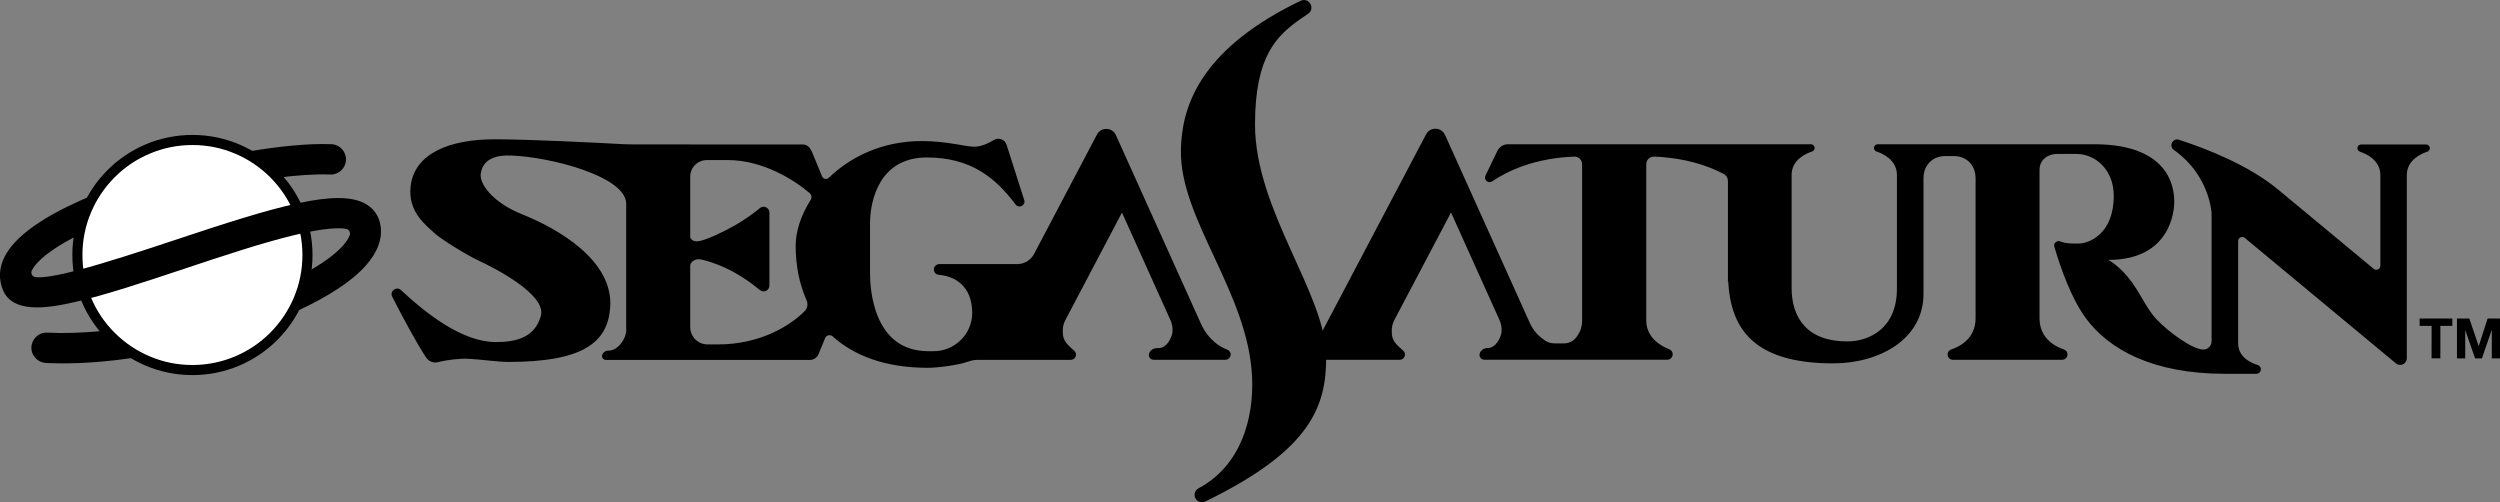 <?xml version="1.0" encoding="utf-8"?>
<!-- Generator: Adobe Illustrator 26.0.3, SVG Export Plug-In . SVG Version: 6.00 Build 0)  -->
<svg version="1.1" id="Layer_1" xmlns="http://www.w3.org/2000/svg" xmlns:xlink="http://www.w3.org/1999/xlink" x="0px" y="0px"
	 viewBox="0 0 3839 771.3" style="enable-background:new 0 0 3839 771.3;" xml:space="preserve">
<rect x="0" y="0" width="3839" height="771.3" fill="#808080" stroke="none"/>
<style type="text/css">
	.st0{display:none;}
	.st1{display:inline;}
	.st2{fill:url(#SVGID_1_);}
	.st3{fill:url(#SVGID_00000051368396608037963890000008300213777458815167_);}
	.st4{clip-path:url(#SVGID_00000088816038005257318360000011419349265471571611_);}
	.st5{clip-path:url(#SVGID_00000101091191238057222280000006923488478956274835_);fill:none;}
	.st6{fill:none;}
	.st7{fill:url(#SVGID_00000034790176480405238140000017500425712955893148_);}
	.st8{clip-path:url(#SVGID_00000096762644472326341700000011402365324321682074_);}
	.st9{clip-path:url(#SVGID_00000066484486759837537500000007195325740572430771_);}
	.st10{clip-path:url(#SVGID_00000080208708006666406680000010566386218355432887_);}
	.st11{fill:url(#SVGID_00000054236353674618969290000001666709143142644892_);}
	.st12{fill:url(#SVGID_00000084498057966686982910000011809306878209730990_);}
	.st13{clip-path:url(#SVGID_00000024698611919583220360000006328610876997692839_);}
	.st14{clip-path:url(#SVGID_00000024003710263244514020000009340739672631405204_);fill:none;}
	.st15{fill:url(#SVGID_00000136376908681742734880000010786286244143360677_);}
	.st16{clip-path:url(#SVGID_00000042730996222997252320000010159209045868791476_);}
	.st17{clip-path:url(#SVGID_00000093163703406120419520000015454776403348994691_);}
	.st18{clip-path:url(#SVGID_00000183969127309210543270000001020118999779165071_);}
	.st19{fill:#FFFFFF;}
	.st20{fill:url(#SVGID_00000070077246484651326300000005724531325946238108_);}
	.st21{fill:url(#SVGID_00000121960566967003150170000011175136409869724335_);}
	.st22{clip-path:url(#SVGID_00000091701823758953885010000014369343957347319709_);fill:#FFFFFF;}
	.st23{clip-path:url(#SVGID_00000034065194128303078070000003446348718392433840_);fill:none;}
	.st24{fill:url(#SVGID_00000128452320745662778170000010389507119062886033_);}
	.st25{clip-path:url(#SVGID_00000158730026192735513870000018032934967392611000_);fill:#FFFFFF;}
	.st26{clip-path:url(#SVGID_00000151529556505016824380000017831503495486980250_);fill:#FFFFFF;}
	.st27{clip-path:url(#SVGID_00000074424144346587481110000000070740438487358896_);}
	.st28{clip-path:url(#SVGID_00000074424144346587481110000000070740438487358896_);fill:#FFFFFF;}
	.st29{fill:url(#SVGID_00000011014973763027715420000008163939355617427367_);}
	.st30{fill:url(#SVGID_00000005953084678514841620000009116749725092367493_);}
	.st31{clip-path:url(#SVGID_00000011016444713223353030000013219272840898944656_);fill:#FFFFFF;}
	.st32{clip-path:url(#SVGID_00000170981169788258093480000013644095518954154404_);fill:none;}
	.st33{fill:url(#SVGID_00000061466137014870934760000008360466315887244423_);}
	.st34{clip-path:url(#SVGID_00000105387891354501073050000001241103081653453185_);fill:#FFFFFF;}
	.st35{clip-path:url(#SVGID_00000116231486303970249590000006738572517902150327_);fill:#FFFFFF;}
	.st36{clip-path:url(#SVGID_00000182486754294032023370000009177655783448655528_);}
	.st37{clip-path:url(#SVGID_00000182486754294032023370000009177655783448655528_);fill:#FFFFFF;}
	.st38{clip-path:url(#SVGID_00000093160890869603017660000012854913770680582019_);}
	.st39{clip-path:url(#SVGID_00000124144323480318887820000001265786959911361436_);}
	.st40{clip-path:url(#SVGID_00000106114422900759649430000003546901135480289160_);}
	.st41{clip-path:url(#SVGID_00000093890373667852899650000003293354407031958956_);}
	.st42{clip-path:url(#SVGID_00000127748880536433405080000002069488708051589297_);}
	.st43{clip-path:url(#SVGID_00000105386126227658197910000018341669219137964974_);}
	.st44{clip-path:url(#SVGID_00000086689897966802803950000003032481604945683386_);fill:#FFFFFF;}
	.st45{clip-path:url(#SVGID_00000067921656506015428340000008667185888986569397_);fill:#FFFFFF;}
	.st46{clip-path:url(#SVGID_00000071538848949254083040000004803119606767160207_);}
	.st47{clip-path:url(#SVGID_00000071538848949254083040000004803119606767160207_);fill:#FFFFFF;}
	.st48{clip-path:url(#SVGID_00000176008365503897592460000016312787963938723251_);fill:#FFFFFF;}
	.st49{clip-path:url(#SVGID_00000153690344446532131990000017288280161105638809_);fill:#FFFFFF;}
	.st50{clip-path:url(#SVGID_00000180355182907905091930000014421752824719121306_);}
	.st51{clip-path:url(#SVGID_00000180355182907905091930000014421752824719121306_);fill:#FFFFFF;}
	.st52{fill:url(#SVGID_00000106845466757094135310000009468127021149797794_);}
	.st53{fill:url(#SVGID_00000050625887480108880970000012565882818745907101_);}
	.st54{clip-path:url(#SVGID_00000051366283031655610510000007424716588509239692_);}
	.st55{clip-path:url(#SVGID_00000174566473215967157520000006786194912548911754_);fill:none;}
	.st56{fill:url(#SVGID_00000147182988817185624030000003180752234004663179_);}
	.st57{fill:url(#SVGID_00000044873317810538056280000004500850599507119502_);}
	.st58{clip-path:url(#SVGID_00000088115326904317669590000012192944269251291786_);}
	.st59{clip-path:url(#SVGID_00000094581486503363236330000013094514418884957351_);fill:none;}
	.st60{fill:url(#SVGID_00000054956570868136977550000002358653230847047821_);}
	.st61{clip-path:url(#SVGID_00000119799191568714771470000005413781694043183270_);}
	.st62{clip-path:url(#SVGID_00000027593103530363974810000016668411678499464894_);}
	.st63{clip-path:url(#SVGID_00000138559874599894206980000005296459812031962517_);}
	.st64{fill:url(#SVGID_00000159471076789384061380000008261358818509932961_);}
	.st65{clip-path:url(#SVGID_00000162310304427920658630000011702185110693042840_);}
	.st66{clip-path:url(#SVGID_00000171680879052052960190000006779298018878381476_);}
	.st67{clip-path:url(#SVGID_00000098185151522868745710000004198035144850010767_);}
	.st68{clip-path:url(#SVGID_00000025442324274624378660000013200209410928118411_);}
	.st69{clip-path:url(#SVGID_00000149375371611221953140000014959831447679948423_);}
	.st70{clip-path:url(#SVGID_00000160879874165267668360000017673321875863108992_);}
	.st71{fill:url(#SVGID_00000167379621702152064520000012020010199201171362_);}
	.st72{clip-path:url(#SVGID_00000093872173326323295800000012052932628771945144_);}
	.st73{clip-path:url(#SVGID_00000066479065097869954640000006617801504093388416_);}
	.st74{clip-path:url(#SVGID_00000176031280909211772980000001742195608607161511_);}
	.st75{fill:url(#SVGID_00000006675600421676586570000011078269703737761667_);}
	.st76{fill:url(#SVGID_00000179618236098985275820000008278112086068130691_);}
	.st77{clip-path:url(#SVGID_00000150074209022868786790000002966452681814351750_);}
	.st78{clip-path:url(#SVGID_00000038414131688709495470000016601552282809481873_);fill:none;}
	.st79{clip-path:url(#SVGID_00000022538624856215502500000007035784158148550547_);}
	.st80{clip-path:url(#SVGID_00000178894456332454672500000007295848442645654914_);}
	.st81{clip-path:url(#SVGID_00000023280946744569505700000017744570237529674416_);}
	.st82{fill:url(#SVGID_00000179613756766393771140000002558209161655607962_);}
	.st83{clip-path:url(#SVGID_00000083063274776305198260000009670240162922701955_);}
	.st84{clip-path:url(#SVGID_00000169542019373650808030000003123613429021866371_);}
	.st85{clip-path:url(#SVGID_00000110444471432015002650000000454398486205969045_);}
	.st86{clip-path:url(#SVGID_00000107546579449059787880000003062281387861562513_);}
	.st87{clip-path:url(#SVGID_00000067923115062714689210000016966093676424307587_);}
	.st88{clip-path:url(#SVGID_00000127037399089554156240000007835142093177252737_);}
	.st89{clip-path:url(#SVGID_00000042719708213797149190000006462140701574797732_);}
	.st90{clip-path:url(#SVGID_00000135657351056959610860000009736412091114333366_);}
	.st91{clip-path:url(#SVGID_00000127034734210509187410000013212671184735564985_);}
	.st92{fill:url(#SVGID_00000012473897651208200470000000223366490862308528_);}
	.st93{clip-path:url(#SVGID_00000001635062607236811880000015026846689843532424_);}
	.st94{clip-path:url(#SVGID_00000008866841367391408890000006715614294293363373_);}
	.st95{clip-path:url(#SVGID_00000065776327417756899720000013553173799625858475_);}
	.st96{clip-path:url(#SVGID_00000034059099183566628900000001768420775860844703_);}
	.st97{clip-path:url(#SVGID_00000109725794397008042180000013497154586951891883_);fill:#FFFFFF;}
	.st98{clip-path:url(#SVGID_00000183213323143467893110000012362887269441648560_);}
	.st99{clip-path:url(#SVGID_00000034812073454594865140000014344673589545007037_);}
	.st100{clip-path:url(#SVGID_00000044893397742712844180000007444409554192938428_);fill:#FFFFFF;}
	.st101{clip-path:url(#SVGID_00000155130649878223831420000003989106070839127680_);}
	.st102{fill:url(#SVGID_00000037663259355773926710000014312658042028706735_);}
	.st103{fill:url(#SVGID_00000045618772123903298720000001126307357350447489_);}
	.st104{clip-path:url(#SVGID_00000100380944968555047620000005452793260957918381_);}
	.st105{clip-path:url(#SVGID_00000116932671335174314560000001857685268555838097_);fill:none;}
	.st106{clip-path:url(#SVGID_00000142882041428161138680000017881676019630183824_);}
	.st107{clip-path:url(#SVGID_00000134243464123792189490000013183484909742663327_);}
	.st108{clip-path:url(#SVGID_00000061462667831106300060000010193692544237976247_);}
	.st109{fill:url(#SVGID_00000039129156347580742640000009523376512943670944_);}
	.st110{fill:url(#SVGID_00000062167570149170506960000017567382284920856707_);}
	.st111{fill:url(#SVGID_00000090294953919604016040000004086283970072110774_);}
	.st112{clip-path:url(#SVGID_00000143582305236819570740000001754681932523853975_);}
	.st113{clip-path:url(#SVGID_00000119820421917577860800000010081958788056148881_);fill:none;}
	.st114{fill:url(#SVGID_00000053505567489601200950000009567174845785344687_);}
	.st115{fill:url(#SVGID_00000158726952690381283670000011475943080146605750_);}
	.st116{clip-path:url(#SVGID_00000004548418861986602630000009179142274968746396_);}
	.st117{clip-path:url(#SVGID_00000098220238063163717540000010911137486757987215_);fill:none;}
	.st118{clip-path:url(#SVGID_00000055669481415294493910000001500965607267734945_);}
	.st119{clip-path:url(#SVGID_00000060718961404325315610000005396990169252184244_);}
	.st120{clip-path:url(#SVGID_00000165219751518162770270000007744144703584248728_);}
	.st121{fill:url(#SVGID_00000140698554960193020770000008276746346190074534_);}
	.st122{fill:url(#SVGID_00000130629572828305327130000008798027031824081321_);}
	.st123{fill:url(#SVGID_00000163784369693246901330000012753672665634628493_);}
	.st124{clip-path:url(#SVGID_00000151514185495050805370000010654911227267240603_);}
	.st125{clip-path:url(#SVGID_00000059305607667298819320000009493097293616586153_);fill:none;}
	.st126{clip-path:url(#SVGID_00000132777313807647989370000008226278452272502172_);}
	.st127{clip-path:url(#SVGID_00000174590712401880463560000004225683046625099178_);}
	.st128{clip-path:url(#SVGID_00000148627397167899994670000007888180360525651630_);}
	.st129{fill:url(#SVGID_00000174595503347445011580000005380701223724318122_);}
	.st130{fill:url(#SVGID_00000064352645566002698970000010321047539211035785_);}
	.st131{fill:url(#SVGID_00000092447481028004640380000005216457753445569931_);}
	.st132{clip-path:url(#SVGID_00000031195739606618646460000015019882592677033356_);}
	.st133{clip-path:url(#SVGID_00000026883035906903073960000008062990617982847163_);fill:none;}
	.st134{clip-path:url(#SVGID_00000093891166501784412550000001119258801308804238_);}
	.st135{clip-path:url(#SVGID_00000018234684314479519020000002921083007759159999_);}
	.st136{clip-path:url(#SVGID_00000051366197959926149680000006645449002840227978_);}
	.st137{fill:url(#SVGID_00000061464435387233738970000011547435310105252798_);}
	.st138{fill:url(#SVGID_00000023986813028308788640000003232739746631586728_);}
	.st139{fill:url(#SVGID_00000116199734007381768510000005899601052920083840_);}
	.st140{clip-path:url(#SVGID_00000024700315305654870940000012467178161937998212_);}
	.st141{clip-path:url(#SVGID_00000160156033165351444930000001336957355936283814_);fill:none;}
	.st142{clip-path:url(#SVGID_00000111883053509265986950000017315083695327564691_);}
	.st143{clip-path:url(#SVGID_00000157303242990933266950000013382949071445514417_);}
	.st144{clip-path:url(#SVGID_00000086653436381260278790000002611931220223883193_);}
	.st145{fill:url(#SVGID_00000142898446417251461240000003769494787478344323_);}
	.st146{fill:url(#SVGID_00000053534504769949120710000004571562329181295788_);}
	.st147{fill:url(#SVGID_00000122684340633839213730000003324845994451505062_);}
	.st148{clip-path:url(#SVGID_00000077324082686593848220000012710170968494775722_);}
	.st149{clip-path:url(#SVGID_00000096025485071631470030000005624488305850490791_);fill:none;}
	.st150{clip-path:url(#SVGID_00000105393892735478746530000010495117903717844136_);}
	.st151{clip-path:url(#SVGID_00000120532496137176297760000006866338861745420438_);fill:#FFFFFF;}
	.st152{clip-path:url(#SVGID_00000160191231137365080090000016182451272368814505_);}
	.st153{fill:url(#SVGID_00000103975376081039715390000002036268311089586592_);}
	.st154{fill:url(#SVGID_00000028283059814294479090000011474800218885926846_);}
	.st155{fill:url(#SVGID_00000182505883194509396790000008760921694299945099_);}
	.st156{clip-path:url(#SVGID_00000073692729875325202480000012892611145518677933_);fill:#FFFFFF;}
	.st157{clip-path:url(#SVGID_00000126314498141726083420000009553655263461506197_);fill:none;}
	.st158{clip-path:url(#SVGID_00000165196891560870132310000005900597017107036351_);}
	.st159{clip-path:url(#SVGID_00000099639793344493324120000011475275061171292837_);fill:#FFFFFF;}
	.st160{clip-path:url(#SVGID_00000132069222661963050330000002835514768768283042_);}
	.st161{fill:url(#SVGID_00000069393245023773185790000002254455011760753540_);}
	.st162{fill:url(#SVGID_00000180326682206416699200000011590471353726100620_);}
	.st163{fill:url(#SVGID_00000178893174173290204950000011242538158811467179_);}
	.st164{clip-path:url(#SVGID_00000149348643743416393800000015410768871119443619_);fill:#FFFFFF;}
	.st165{clip-path:url(#SVGID_00000073715827040760591000000002279098837175714465_);fill:none;}
</style>
<g class="st0">
	<g class="st1">
		<g>
			<g>
				<g>
					<g>
						<path d="M3763.7,461h-18.4v-11.3h50.2V461h-18.4v49.9h-13.5L3763.7,461L3763.7,461z"/>
						<path d="M3802.6,449.7h19l14.3,42.1h0.2l13.6-42.1h19V511h-12.6v-43.4h-0.2l-15,43.4h-10.4l-15-43h-0.2v43h-12.7V449.7z"/>
					</g>
					<path d="M2016.8-33.3c2.9-1.5,6.3-3.1,10.2-4.9c12.8-6,23,12,11.3,19.9c-4.1,2.8-7.8,5.3-10.8,7.4
						c-37.7,26.4-70.7,57.5-70.7,162.7c0,132.1,109.3,260.9,109.3,356.6c0,74.3-21,142.4-185.7,222.3c-5.4,2.6-11.9,0.6-14.9-4.6
						l0,0c-3.2-5.5-1.1-12.6,4.5-15.6c65.8-35.2,85.1-108.1,82.3-170.7c-5.8-130.2-111.3-242.2-109.3-349
						C1844.2,127.1,1869.5,40.9,2016.8-33.3z"/>
					<path d="M1913.9,497.4c-9.3-3.5-28.3-13.5-40.2-39.9l-130.5-289.4c-5.5-12.3-22.8-12.8-29.1-0.9l-96.6,183.4
						c-5,9.5-14.9,15.5-25.6,15.5H1476h-3.9c-3.9,0-7.8,3.1-8.4,6.9c-0.8,5,2.8,9.2,7.6,9.6c32.2,2.9,51.5,24.4,51.2,59.1
						c-0.2,32-26.9,58.2-59,58.2h-8.4c-85.8,0-89.5-98.6-89.5-120.1c0-25.1,0-75.4,0-75.4c0-37,14.9-102,87.2-102
						c67.5,0,105.5,31.1,136.4,72.3c5.1,6.8,15.8,1.2,13.2-6.9l-27.1-84.9c-2.6-8.2-12.2-11.8-19.6-7.3
						c-19.9,12.2-31.6,10.2-31.6,10.2c-9.8,0.3-41-8.6-78.9-8.6c-60.5,0-109.3,24-142.8,56.3c-3.3,3.2-8.8,2.1-10.5-2.2l-20.1-48.9
						h-182.4v-0.1h-89.6c-5.7,0-11.3-0.2-17-0.5c-30.7-1.7-138.6-7.3-193.8-7.3c-69.2,0-123.4,21.7-128.9,72.7
						c-4.1,38.4,22.5,58.4,37.8,72.4c8.3,7.6,47.1,32.2,67.1,41.4c20.8,9.6,103.8,51.2,95.2,84.2c-8.6,32.7-36.6,40.7-69,40.7
						c-50.8,0-105.4-42.1-145.8-79.8c-7-6.6-17.9,1.6-13.5,10.2c16.7,32.7,38.1,72.4,52.1,93.4c4,5.9,11.2,8.8,18.2,7
						c15.1-3.8,34.6-5.8,46.5-5.2c15.3,0.7,47.2,4.9,61.2,4.9c116.4,0,152.9-30.6,156.7-83.7c5.2-73-81.9-121.6-135-142.9
						c-47.4-19.1-65.8-47.9-63.8-62.2c3.3-24.8,26.9-29,46.7-28.2c61.2,2.3,176.7,32.2,176.7,74.2c0,0,0,186.7,0,194.9
						c0,10.9-11.9,30.5-26.9,30.5H964c-2.7,0-5.4,1-7.4,2.9c-5.2,5.2-1.6,11.4,3.4,11.4h65l0,0h64.4h183.8c5.9,0,11.1-3.5,13.4-9
						l10-24.4c1.9-4.7,7.9-6.1,11.7-2.7c32.8,29.6,80.8,48.2,146.4,48.2c15.3,0,47-4.2,61.8-9.6c4.7-1.7,9.7-2.6,14.7-2.6h122.9
						h19.8c7.3,0,10.8-9.1,5.3-14c-2.4-2.1-4.6-4.1-6.1-5.5c-11.7-10.6-11.2-17.8-11.5-23.9c-0.3-6,1-12,3.8-17.4l87.1-165.4
						l74.4,165.1c2.5,5.5,3.7,11.6,3.2,17.6c-0.1,0.8-0.1,1.5-0.2,2c-1.4,7.8-8.4,23.5-21.5,23.5h-2.1c-3.2,0-6.4,1.1-8.8,3.2
						c-7.3,6.5-2.8,14.7,3.6,14.7h110.1c5.1,0,9.1-4.6,8.1-9.8C1918.8,500.7,1916.7,498.4,1913.9,497.4z M1274.5,267.5
						c-15,23.6-23.1,48.6-23.1,70.6c0,29.3,5.4,57.9,16.8,83.6c2.5,5.6,1.4,12.2-2.9,16.6c-21.1,21.4-67.2,51.2-133.1,51.2h-16.1
						c-14.7,0-26.6-11.9-26.6-26.6v-89.7v-4.8c0-5,7.5-11.2,15.9-9.5c12.9,2.5,35.6,10.6,53.7,21.1c12.7,7.4,24.2,15.1,37.4,26
						c5.8,4.8,14.6,0.6,14.6-6.9v-28.2v-55.7V287c0-7.5-8.8-11.7-14.6-6.9c-13.2,10.9-24.7,18.6-37.4,26
						c-18.1,10.4-41.5,21.4-54.3,24.4c-9.9,2.3-13.4-1.6-15.3-5.3v-5.4v-88c0-14,11.4-25.4,25.4-25.4h32.6
						c53.4,0,102.1,30.6,125.5,50.8C1275.9,259.7,1276.6,264.2,1274.5,267.5z"/>
					<path d="M3760.6,186.2c-0.8-2.3-3.1-3.8-5.6-3.8h-25.6h-48.1h-25.6c-2.5,0-4.8,1.5-5.6,3.8c-1.1,3.2,0.7,6.4,3.6,7.4
						c9.2,3,31.3,12.7,31.3,35.9v139.1c0,5.3-6.2,8.2-10.3,4.8l-146.2-121.3c-45.6-37.9-110.2-63.1-152.9-76.9
						c-9.4-3-15.9,9.4-8,15.4c1.4,1.1,2.8,2.1,4.3,3.2c48.7,36.6,53.9,89.1,53.9,95.1v186.8v9c0,7-5.7,12.7-12.7,12.7
						c-16.3,0-52.8-26.5-71.4-46c-17.5-18.3-25.9-43.5-45.5-66.6c-15.6-18.3-28.9-25.1-28.9-25.1c98.3,0,101.2-79.7,101.2-88.6
						c0-13.3,0-89-123-89h-283.9h-48.3c-2.5,0-4.8,1.5-5.6,3.8c-1.1,3.2,0.7,6.5,3.6,7.4c9.2,3,31.3,12.7,31.3,35.9v175
						c0,60.5-42.3,80.7-76.2,80.7c-61.8,0-85.5-36.4-85.5-82.2v-26.5l0,0v-147c0-23.2,22.1-32.9,31.3-35.9c2.4-0.8,4-2.9,4-5.4v-0.1
						c0-3.1-2.5-5.7-5.7-5.7h-110.9h-17h-223.4h-113.8c-6.9,0-13.3,4-16.3,10.2l-18.3,37.9c-3.1,6.5,4.3,12.9,10.3,8.9
						c24.5-16.6,65.7-35.7,126-38c6.6-0.2,12.1,5.1,12.1,11.7v240c0,11.4-4.2,20.2-9.9,26.9c-4.4,5.2-11,8.2-17.9,8.2h-14.8
						c-4.8,0-9.6-1.3-13.7-4c-9.4-6.1-18.3-14.7-23.7-26.7l-130.5-289.4c-5.6-12.3-22.8-12.8-29.1-0.9l-135.8,257.7l-39.2,74.3
						l2.7,14.2h39.4h7h85.5l0,0c7.3,0,10.8-9.1,5.3-14c0,0-0.1,0-0.1-0.1c-2.4-2.1-4.5-4-6-5.4c-11.6-10.4-11.2-17.6-11.5-23.7
						c-0.3-6.1,1-12.2,3.8-17.6l87.2-165.4l74.4,165.1c2.5,5.5,3.7,11.6,3.2,17.6c-0.1,0.8-0.1,1.5-0.2,2
						c-1.4,7.8-8.4,23.5-21.5,23.5h-0.2c-2.6,0-5.2,0.8-7.3,2.4c-8.6,6.6-4,15.5,2.6,15.5h109.7h6.4h86.7h25.6h52.4
						c4.5,0,8.4-3.4,8.6-7.9c0.2-3.6-2-7-5.3-8.2c-11-4.2-35.3-16.7-35.3-44.1v-240c0-6.8,5.5-12,12.3-11.7
						c46.6,1.8,81.8,13.6,106.6,26.6c4,2.1,6.5,6.2,6.5,10.7V393h0.4c4,71,37.7,125.6,161.2,125.6c71.6,0,138.7-37.5,138.7-106.6
						c0-8.5,0-177.2,0-177.2c0-10.5,3.3-17.9,7.5-23c6.1-7.5,15.5-11.5,25.2-11.5h14.6c9.7,0,19.1,4,25.2,11.5
						c4.2,5.2,7.5,12.6,7.5,23v214.8c0,31.9-25.3,43.9-37.1,47.8c-2.8,0.9-5.1,3.2-5.7,6.2c-1,5.2,2.9,9.8,8,9.8h52.8h59.6h55.2
						c3.4,0,6.6-2,7.8-5.2c1.7-4.6-0.8-9.3-5-10.7c-11.6-3.8-37.4-15.8-37.4-47.9V246v-24.2c0-18.2,15.6-24.8,26.3-24.8h30.7
						c28.6,0,57,24.1,57,64.3c0,59-38.4,73.3-54.1,73.3c-10.5,0-18.7,0.2-27.4-3c0,0-0.1,0-0.1-0.1c-5.5-2.6-11.4,2.5-9.6,8.3
						c0.1,0.3,0.1,0.5,0.2,0.5c9.2,31.2,25.8,78.9,48.4,109.3c35.1,47.3,101.7,85,213.4,85h48c3,0,5.8-1.8,6.7-4.6
						c1.3-3.9-0.9-7.8-4.5-8.9c-9.6-2.9-30-11.6-30-33.3v-157c0-5.3,6.2-8.2,10.3-4.8l232,192.6c6.7,5.5,16.7,0.8,16.7-7.9V229.5
						c0-23.2,22.1-32.9,31.3-35.9C3759.9,192.7,3761.7,189.5,3760.6,186.2z"/>
				</g>
			</g>
		</g>
		<g>
			<circle class="st19" cx="322.2" cy="351.4" r="176.7"/>
			<g>
				<path d="M223.1,502.6c-7.1-5.6-13.8-11.8-20.2-18.1c-3.2-3.1-6.3-6.3-9.5-9.4c-2.2-2.1-4.6-4-6.6-6.3c-30.4,3-59,3.9-84.5,2.6
					c-13-0.7-23.9,9.4-24.5,22.4c-0.5,12.8,9.7,23.5,22.5,24.2c8.5,0.4,17.2,0.6,26.1,0.6c33.1,0,69.4-2.9,107.1-8.4
					C230,507.7,226.5,505.2,223.1,502.6z"/>
				<path d="M613.9,306.2c-2.3-13.8-9.7-24.8-21.7-32c-42.8-25.9-139.8,3.5-294.6,55.1c-54.1,18-105.3,34.6-147.6,45.9
					c-35.3,9.4-54.7,11.8-64.9,11c-6.8-0.6-8.4-6.8-6.4-10.7c0.7-1.4,1.6-2.9,2.7-4.5c11.1-16,36.7-33.9,72.8-51.5
					c0.8-4.7,1.7-9.3,2.7-13.9c1.2-5.4,2.7-10.6,4.2-16c0.8-2.6,1.6-5,2.5-7.5c0.9-2.3,1.9-4.6,3-6.8c2.6-5.4,5.5-10.6,8.2-16.1
					C121.1,281,66.9,310,43.1,344.2c-17.9,25.6-14.7,47.6-8.9,61.5c14.7,35.3,64.6,29.1,111.4,18.3c46.6-10.8,105-30.2,166.6-50.7
					c59.6-19.9,121.2-40.4,170.8-52.2c46.7-11.2,68.4-11,78.1-9.3c4.5,0.8,7.2,5.4,5.7,9.7c-2.3,6.2-7.1,12.4-10.6,16.2
					c-11.9,13.3-30.8,27-55.2,40.6c-0.4,3.8-1,7.5-1.8,11.3c-1.1,5.3-2.5,10.5-4,15.6c-1.3,4.4-2.9,8.8-4,13.2
					c-1.2,4.7-2.4,9.4-3.9,14.1c-0.6,1.9-1.3,3.9-2.1,5.7c47.8-21.8,84.5-45.7,105.7-69.4C609.6,348.1,617.3,327.1,613.9,306.2z"/>
				<path d="M413.3,198.1c5.3,3.3,10.5,6.7,15.5,10.3c1.2,0.8,2.3,1.6,3.4,2.5c1,0.9,2,1.7,3,2.6c1.9,1.8,3.7,3.7,5.4,5.5
					c3.6,3.8,6.9,7.8,10.6,11.5c1,1.1,2.1,2.1,3.2,3.1c31.5-4.1,59.7-6,82.3-5.1c12.8,0.5,23.7-9.5,24.2-22.4
					c0.5-12.8-9.5-23.7-22.4-24.2c-34.6-1.3-81,3.1-131.9,12C408.8,195.3,411.1,196.7,413.3,198.1z"/>
				<g>
					<path d="M325.1,183.3c22.8,0,44.9,4.4,65.7,13.3c20.1,8.5,38.1,20.7,53.7,36.2s27.7,33.6,36.2,53.7c8.8,20.8,13.3,43,13.3,65.7
						s-4.4,44.9-13.3,65.7c-8.5,20.1-20.7,38.1-36.2,53.7c-15.5,15.5-33.6,27.7-53.7,36.2c-20.8,8.8-43,13.3-65.7,13.3
						c-22.8,0-44.9-4.4-65.7-13.3c-20.1-8.5-38.1-20.7-53.7-36.2C190.2,456,178,438,169.5,417.9c-8.8-20.8-13.3-43-13.3-65.7
						s4.4-44.9,13.3-65.7c8.5-20.1,20.7-38.1,36.2-53.7s33.6-27.7,53.7-36.2C280.2,187.8,302.3,183.3,325.1,183.3 M325.1,167.7
						c-101.9,0-184.4,82.6-184.4,184.4s82.6,184.4,184.4,184.4S509.6,454,509.6,352.2S427,167.7,325.1,167.7L325.1,167.7z"/>
				</g>
			</g>
		</g>
	</g>
</g>
<g>
	<g>
		<circle class="st19" cx="292.5" cy="390.9" r="176.7"/>
		<g>
			<path d="M193.5,542c-7.1-5.6-13.8-11.8-20.2-18.1c-3.2-3.1-6.3-6.3-9.5-9.4c-2.2-2.1-4.6-4-6.6-6.3c-30.4,3-59,3.9-84.5,2.6
				c-13-0.7-23.9,9.4-24.5,22.4c-0.5,12.8,9.7,23.5,22.5,24.2c8.5,0.4,17.2,0.6,26.1,0.6c33.1,0,69.4-2.9,107.1-8.4
				C200.3,547.1,196.8,544.7,193.5,542z"/>
			<path d="M584.2,345.7c-2.3-13.8-9.7-24.8-21.7-32c-42.8-25.9-139.8,3.5-294.6,55.1c-54.1,18-105.3,34.6-147.6,45.9
				c-35.3,9.4-54.7,11.8-64.9,11c-6.8-0.6-8.4-6.8-6.4-10.7c0.7-1.4,1.6-2.9,2.7-4.5c11.1-16,36.7-33.9,72.8-51.5
				c0.8-4.7,1.7-9.3,2.7-13.9c1.2-5.4,2.7-10.6,4.2-16c0.8-2.6,1.6-5,2.5-7.5c0.9-2.3,1.9-4.6,3-6.8c2.6-5.4,5.5-10.6,8.2-16.1
				c-53.7,21.9-107.9,51-131.7,85.1c-17.9,25.6-14.7,47.6-8.9,61.5c14.7,35.3,64.6,29.1,111.4,18.3c46.6-10.8,105-30.2,166.6-50.7
				c59.6-19.9,121.2-40.4,170.8-52.2c46.7-11.2,68.4-11,78.1-9.3c4.5,0.8,7.2,5.4,5.7,9.7c-2.3,6.2-7.1,12.4-10.6,16.2
				c-11.9,13.3-30.8,27-55.2,40.6c-0.4,3.8-1,7.5-1.8,11.3c-1.1,5.3-2.5,10.5-4,15.6c-1.3,4.4-2.9,8.8-4,13.2
				c-1.2,4.7-2.4,9.4-3.9,14.1c-0.6,1.9-1.3,3.9-2.1,5.7c47.8-21.8,84.5-45.7,105.7-69.4C579.9,387.6,587.7,366.5,584.2,345.7z"/>
			<path d="M383.7,237.6c5.3,3.3,10.5,6.7,15.5,10.3c1.2,0.8,2.3,1.6,3.4,2.5c1,0.9,2,1.7,3,2.6c1.9,1.8,3.7,3.7,5.4,5.5
				c3.6,3.8,6.9,7.8,10.6,11.5c1,1.1,2.1,2.1,3.2,3.1c31.5-4.1,59.7-6,82.3-5.1c12.8,0.5,23.7-9.5,24.2-22.4
				c0.5-12.8-9.5-23.7-22.4-24.2c-34.6-1.3-81,3.1-131.9,12C379.1,234.8,381.4,236.2,383.7,237.6z"/>
			<g>
				<path d="M295.5,222.7c22.8,0,44.9,4.4,65.7,13.3c20.1,8.5,38.1,20.7,53.7,36.2c15.5,15.5,27.7,33.6,36.2,53.7
					c8.8,20.8,13.3,43,13.3,65.7s-4.4,44.9-13.3,65.7c-8.5,20.1-20.7,38.1-36.2,53.7c-15.5,15.5-33.6,27.7-53.7,36.2
					c-20.8,8.8-43,13.3-65.7,13.3c-22.8,0-44.9-4.4-65.7-13.3c-20.1-8.5-38.1-20.7-53.7-36.2s-27.7-33.6-36.2-53.7
					c-8.8-20.8-13.3-43-13.3-65.7s4.4-44.9,13.3-65.7c8.5-20.1,20.7-38.1,36.2-53.7s33.6-27.7,53.7-36.2
					C250.5,227.2,272.6,222.7,295.5,222.7 M295.5,207.2c-101.9,0-184.4,82.6-184.4,184.4S193.6,576,295.5,576
					s184.4-82.6,184.4-184.4S397.3,207.2,295.5,207.2L295.5,207.2z"/>
			</g>
		</g>
	</g>
	<g>
		<g>
			<g>
				<g>
					<path d="M3734,500.4h-18.4v-11.3h50.2v11.3h-18.4v49.9h-13.5L3734,500.4L3734,500.4z"/>
					<path d="M3772.9,489.1h19l14.3,42.1h0.2l13.6-42.1h19v61.3h-12.6V507h-0.2l-15,43.4h-10.4l-15-43h-0.2v43h-12.7V489.1z"/>
				</g>
				<path d="M1987.2,6.1c2.9-1.5,6.3-3.1,10.2-4.9c12.8-6,23,12,11.3,19.9c-4.1,2.8-7.8,5.3-10.8,7.4
					c-37.7,26.4-70.7,57.5-70.7,162.7c0,132.1,109.3,260.9,109.3,356.6c0,74.3-21,142.4-185.7,222.3c-5.4,2.6-11.9,0.6-14.9-4.6l0,0
					c-3.2-5.5-1.1-12.6,4.5-15.6c65.8-35.2,85.1-108.1,82.3-170.7c-5.8-130.2-111.3-242.2-109.3-349
					C1814.6,166.5,1839.9,80.3,1987.2,6.1z"/>
				<path d="M1884.3,536.8c-9.3-3.5-28.3-13.5-40.2-39.9l-130.5-289.4c-5.5-12.3-22.8-12.8-29.1-0.9L1587.9,390
					c-5,9.5-14.9,15.5-25.6,15.5h-115.9h-3.9c-3.9,0-7.8,3.1-8.4,6.9c-0.8,5,2.8,9.2,7.6,9.6c32.2,2.9,51.5,24.4,51.2,59.1
					c-0.2,32-26.9,58.2-59,58.2h-8.4c-85.8,0-89.5-98.6-89.5-120.1c0-25.1,0-75.4,0-75.4c0-37,14.9-102,87.2-102
					c67.5,0,105.5,31.1,136.4,72.3c5.1,6.8,15.8,1.2,13.2-6.9l-27.1-84.9c-2.6-8.2-12.2-11.8-19.6-7.3
					c-19.9,12.2-31.6,10.2-31.6,10.2c-9.8,0.3-41-8.6-78.9-8.6c-60.5,0-109.3,24-142.8,56.3c-3.3,3.2-8.8,2.1-10.5-2.2l-15-36.4
					c-3.1-7.5-7.1-12.5-15.3-12.5h-172.2v-0.1h-89.6c-5.7,0-11.3-0.2-17-0.5c-30.7-1.7-138.6-7.3-193.8-7.3
					c-69.2,0-123.4,21.7-128.9,72.7c-4.1,38.4,22.5,58.4,37.8,72.4c8.3,7.6,47.1,32.2,67.1,41.4c20.8,9.6,103.8,51.2,95.2,84.2
					c-8.6,32.7-36.6,40.7-69,40.7c-50.8,0-105.4-42.1-145.8-79.8c-7-6.6-17.9,1.6-13.5,10.2c16.7,32.7,38.1,72.4,52.1,93.4
					c4,5.9,11.2,8.8,18.2,7c15.1-3.8,34.6-5.8,46.5-5.2c15.3,0.7,47.2,4.9,61.2,4.9c116.4,0,152.9-30.6,156.7-83.7
					c5.2-73-81.9-121.6-135-142.9c-47.4-19.1-65.8-47.9-63.8-62.2c3.3-24.8,26.9-29,46.7-28.2c61.2,2.3,176.7,32.2,176.7,74.2
					c0,0,0,186.7,0,194.9c0,10.9-11.9,30.5-26.9,30.5h-0.3c-2.7,0-5.4,1-7.4,2.9c-5.2,5.2-1.6,11.4,3.4,11.4h65l0,0h64.4h183.8
					c5.9,0,11.1-3.5,13.4-9l10-24.4c1.9-4.7,7.9-6.1,11.7-2.7c32.8,29.6,80.8,48.2,146.4,48.2c15.3,0,47-4.2,61.8-9.6
					c4.7-1.7,9.7-2.6,14.7-2.6h122.9h19.8c7.3,0,10.8-9.1,5.3-14c-2.4-2.1-4.6-4.1-6.1-5.5c-11.7-10.6-11.2-17.8-11.5-23.9
					c-0.3-6,1-12,3.8-17.4l87.1-165.4l74.4,165.1c2.5,5.5,3.7,11.6,3.2,17.6c-0.1,0.8-0.1,1.5-0.2,2c-1.4,7.8-8.4,23.5-21.5,23.5
					h-2.1c-3.2,0-6.4,1.1-8.8,3.2c-7.3,6.5-2.8,14.7,3.6,14.7h110.1c5.1,0,9.1-4.6,8.1-9.8C1889.2,540.1,1887.1,537.8,1884.3,536.8z
					 M1244.9,306.9c-15,23.6-23.1,48.6-23.1,70.6c0,29.3,5.4,57.9,16.8,83.6c2.5,5.6,1.4,12.2-2.9,16.6
					c-21.1,21.4-67.2,51.2-133.1,51.2h-16.1c-14.7,0-26.6-11.9-26.6-26.6v-89.7v-4.8c0-5,7.5-11.2,15.9-9.5
					c12.9,2.5,35.6,10.6,53.7,21.1c12.7,7.4,24.2,15.1,37.4,26c5.8,4.8,14.6,0.6,14.6-6.9v-28.2v-55.7v-28.2
					c0-7.5-8.8-11.7-14.6-6.9c-13.2,10.9-24.7,18.6-37.4,26c-18.1,10.4-41.5,21.4-54.3,24.4c-9.9,2.3-13.4-1.6-15.3-5.3v-5.4v-88
					c0-14,11.4-25.4,25.4-25.4h32.6c53.4,0,102.1,30.6,125.5,50.8C1246.3,299.1,1247,303.6,1244.9,306.9z"/>
				<path d="M3730.9,225.6c-0.8-2.3-3.1-3.8-5.6-3.8h-25.6h-48.1H3626c-2.5,0-4.8,1.5-5.6,3.8c-1.1,3.2,0.7,6.4,3.6,7.4
					c9.2,3,31.3,12.7,31.3,35.9V408c0,5.3-6.2,8.2-10.3,4.8l-146.2-121.3c-45.6-37.9-110.2-63.1-152.9-76.9c-9.4-3-15.9,9.4-8,15.4
					c1.4,1.1,2.8,2.1,4.3,3.2c48.7,36.6,53.9,89.1,53.9,95.1v186.8v9c0,7-5.7,12.7-12.7,12.7c-16.3,0-52.8-26.5-71.4-46
					c-17.5-18.3-25.9-43.5-45.5-66.6c-15.6-18.3-28.9-25.1-28.9-25.1c98.3,0,101.2-79.7,101.2-88.6c0-13.3,0-89-123-89h-283.9h-48.3
					c-2.5,0-4.8,1.5-5.6,3.8c-1.1,3.2,0.7,6.5,3.6,7.4c9.2,3,31.3,12.7,31.3,35.9v175c0,60.5-42.3,80.7-76.2,80.7
					c-61.8,0-85.5-36.4-85.5-82.2v-26.5l0,0v-147c0-23.2,22.1-32.9,31.3-35.9c2.4-0.8,4-2.9,4-5.4v-0.1c0-3.1-2.5-5.7-5.7-5.7
					h-110.9h-17h-223.4h-113.8c-6.9,0-13.3,4-16.3,10.2l-18.3,37.9c-3.1,6.5,4.3,12.9,10.3,8.9c24.5-16.6,65.7-35.7,126-38
					c6.6-0.2,12.1,5.1,12.1,11.7v240c0,11.4-4.2,20.2-9.9,26.9c-4.4,5.2-11,8.2-17.9,8.2h-14.8c-4.8,0-9.6-1.3-13.7-4
					c-9.4-6.1-18.3-14.7-23.7-26.7L2219,207.2c-5.6-12.3-22.8-12.8-29.1-0.9L2054.1,464l-39.2,74.3l2.7,14.2h39.4h7h85.5l0,0
					c7.3,0,10.8-9.1,5.3-14c0,0-0.1,0-0.1-0.1c-2.4-2.1-4.5-4-6-5.4c-11.6-10.4-11.2-17.6-11.5-23.7c-0.3-6.1,1-12.2,3.8-17.6
					l87.2-165.4l74.4,165.1c2.5,5.5,3.7,11.6,3.2,17.6c-0.1,0.8-0.1,1.5-0.2,2c-1.4,7.8-8.4,23.5-21.5,23.5h-0.2
					c-2.6,0-5.2,0.8-7.3,2.4c-8.6,6.6-4,15.5,2.6,15.5h109.7h6.4h86.7h25.6h52.4c4.5,0,8.4-3.4,8.6-7.9c0.2-3.6-2-7-5.3-8.2
					c-11-4.2-35.3-16.7-35.3-44.1v-240c0-6.8,5.5-12,12.3-11.7c46.6,1.8,81.8,13.6,106.6,26.6c4,2.1,6.5,6.2,6.5,10.7v154.6h0.4
					c4,71,37.7,125.6,161.2,125.6c71.6,0,138.7-37.5,138.7-106.6c0-8.5,0-177.2,0-177.2c0-10.5,3.3-17.9,7.5-23
					c6.1-7.5,15.5-11.5,25.2-11.5h14.6c9.7,0,19.1,4,25.2,11.5c4.2,5.2,7.5,12.6,7.5,23v214.5c0,31.9-25.3,43.9-37.1,47.8
					c-2.8,0.9-5.1,3.2-5.7,6.2c-1,5.2,2.9,9.8,8,9.8h52.8h59.6h55.2c3.4,0,6.6-2,7.8-5.2c1.7-4.6-0.8-9.3-5-10.7
					c-11.6-3.8-37.4-15.8-37.4-47.9V285.4v-24.2c0-18.2,15.6-24.8,26.3-24.8h30.7c28.6,0,57,24.1,57,64.3c0,59-38.4,73.3-54.1,73.3
					c-10.5,0-18.7,0.2-27.4-3c0,0-0.1,0-0.1-0.1c-5.5-2.6-11.4,2.5-9.6,8.3c0.1,0.3,0.1,0.5,0.2,0.5c9.2,31.2,25.8,78.9,48.4,109.3
					c35.1,47.3,101.7,85,213.4,85h48c3,0,5.8-1.8,6.7-4.6c1.3-3.9-0.9-7.8-4.5-8.9c-9.6-2.9-30-11.6-30-33.3v-157
					c0-5.3,6.2-8.2,10.3-4.8l232,192.6c6.7,5.5,16.7,0.8,16.7-7.9V268.9c0-23.2,22.1-32.9,31.3-35.9
					C3730.2,232.1,3732,228.9,3730.9,225.6z"/>
			</g>
		</g>
	</g>
</g>
</svg>
